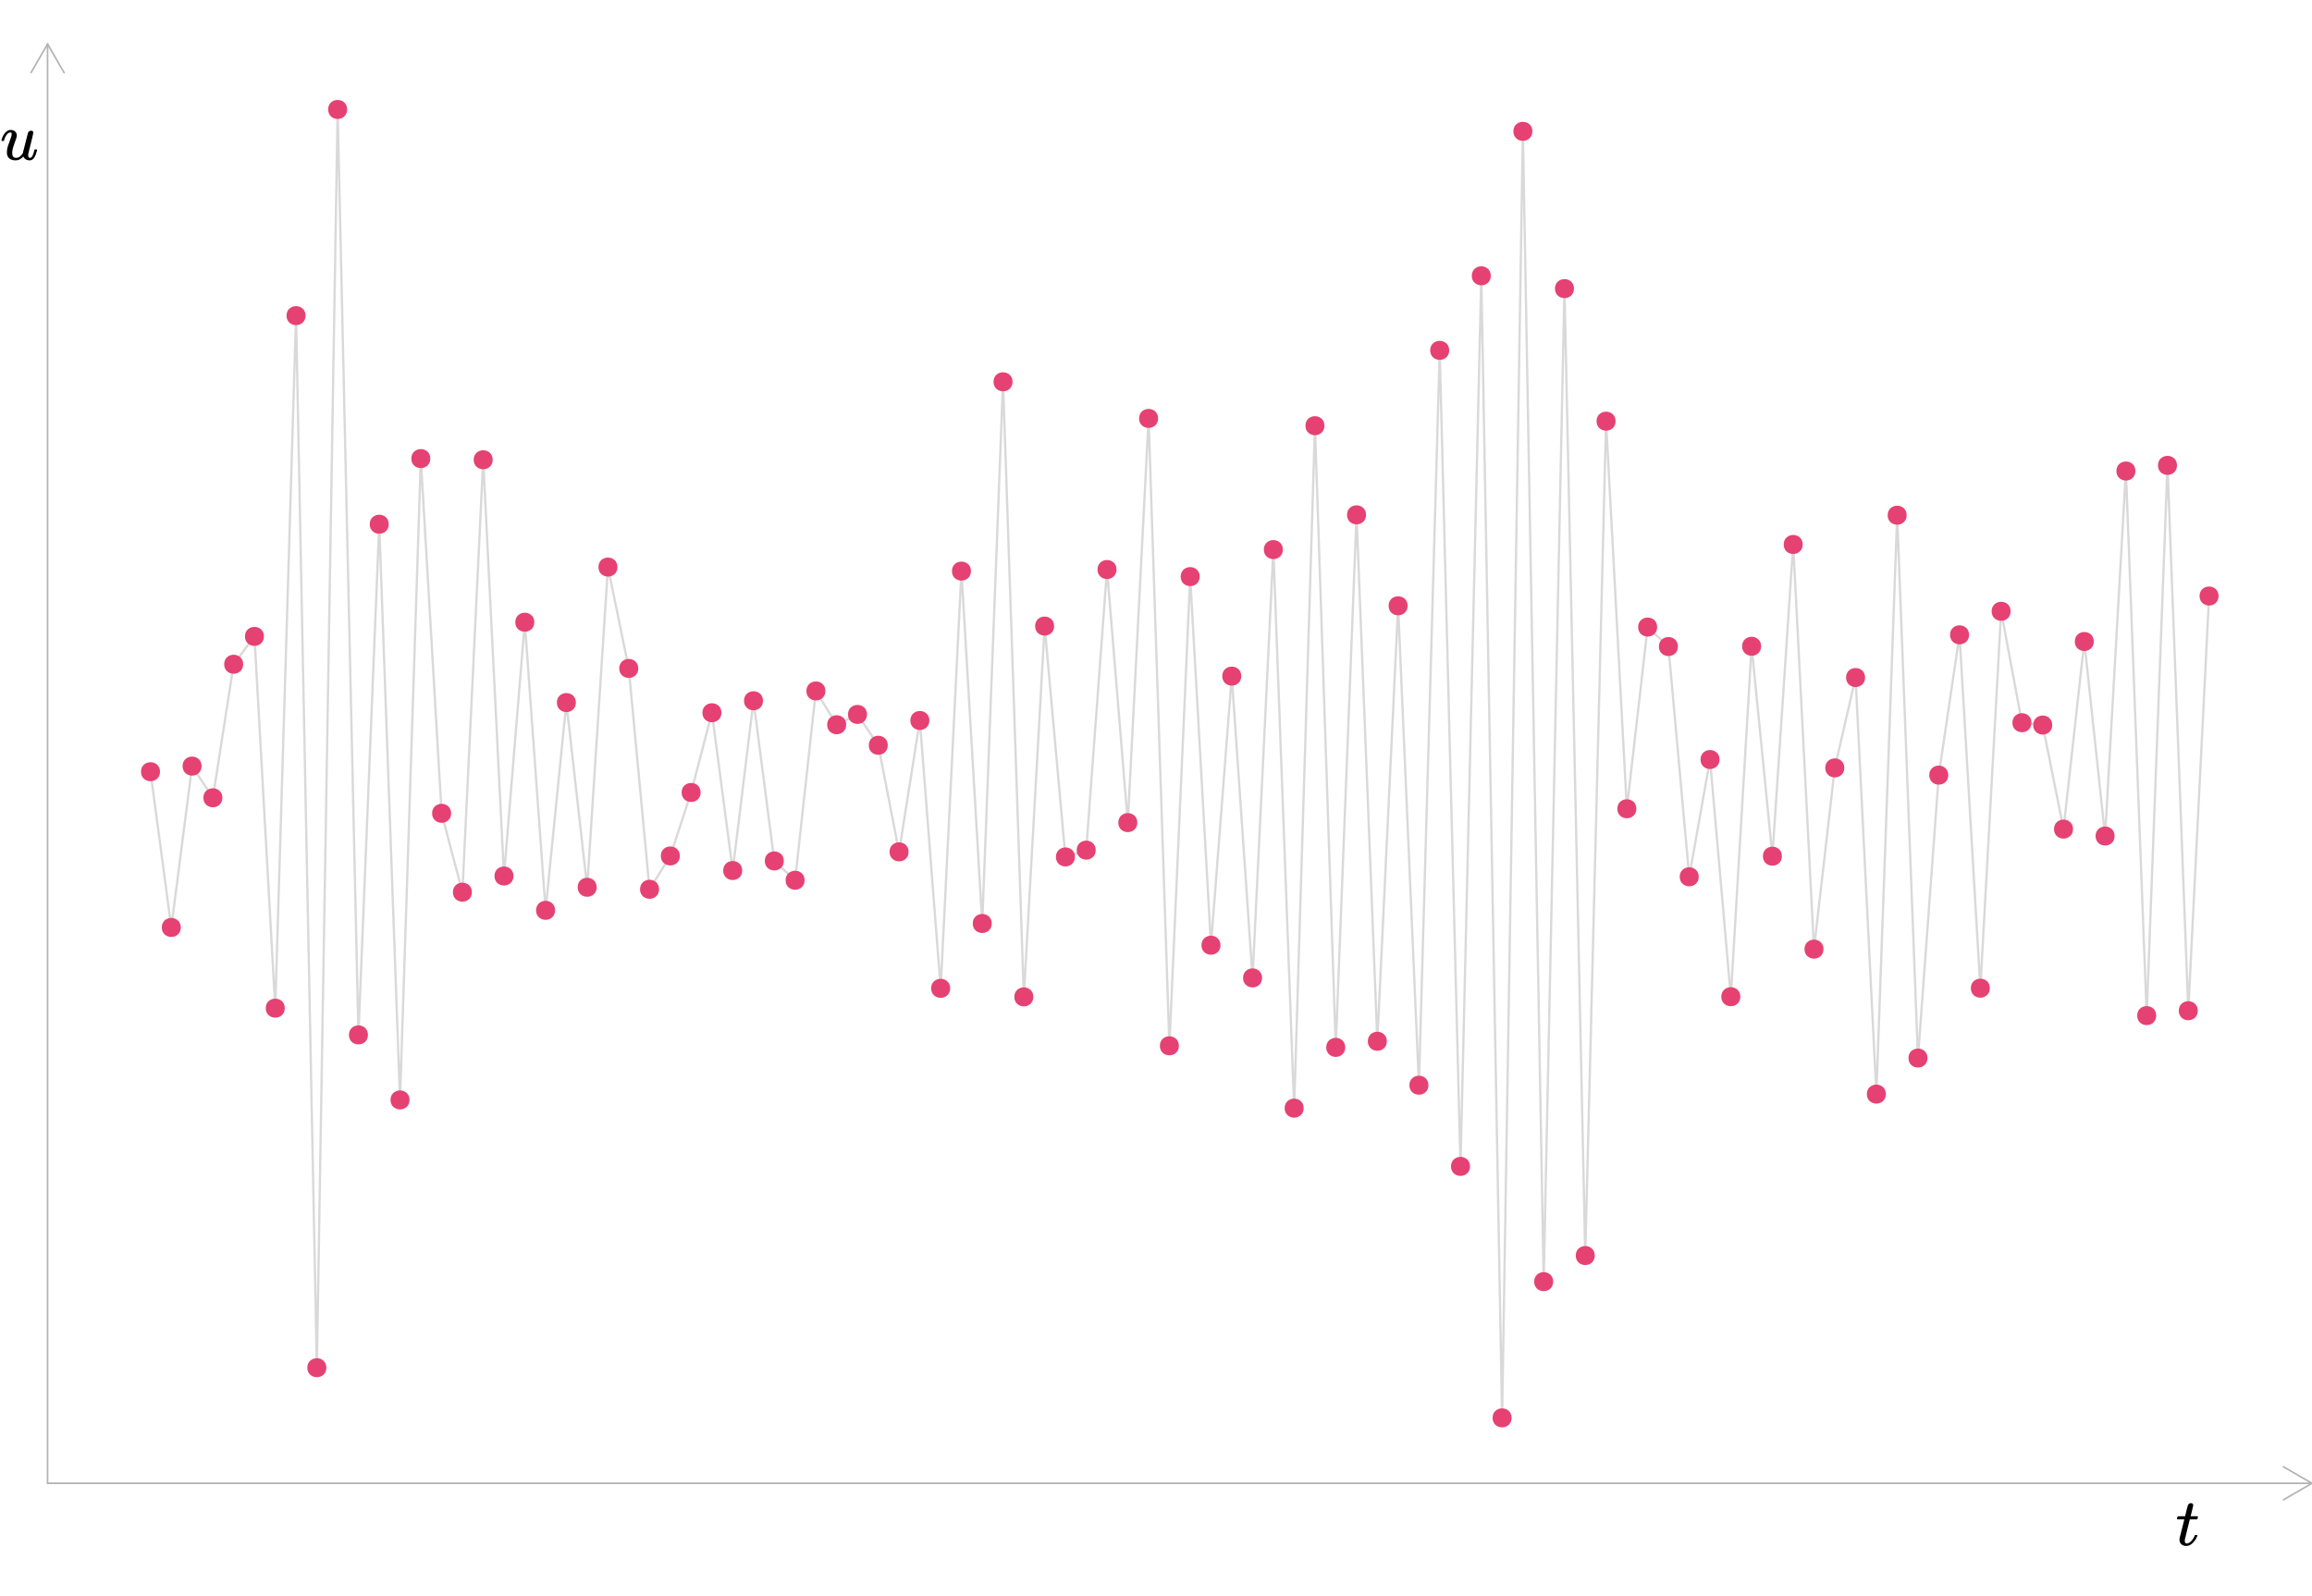 <?xml version="1.0" encoding="UTF-8"?>
<svg xmlns="http://www.w3.org/2000/svg" xmlns:xlink="http://www.w3.org/1999/xlink" width="756pt" height="522pt" viewBox="0 0 756 522" version="1.1">
<defs>
<g>
<symbol overflow="visible" id="glyph0-0">
<path style="stroke:none;" d="M 1.094 0 L 4.406 0 L 4.406 -11.719 L 1.094 -11.719 Z M 2.203 -1.094 L 2.203 -10.625 L 3.297 -10.625 L 3.297 -1.094 Z M 2.203 -1.094 "/>
</symbol>
<symbol overflow="visible" id="glyph0-1">
<path style="stroke:none;" d="M 0.578 -8.469 L 1.688 -8.469 C 2.75 -8.469 2.812 -8.469 2.812 -8.422 C 2.797 -8.406 2.438 -7 2.031 -5.297 L 1.25 -2.219 L 1.25 -1.828 C 1.25 -1.453 1.25 -1.406 1.297 -1.234 C 1.562 -0.375 2.312 0.234 3.406 0.234 C 4.109 0.234 4.688 -0.016 5.141 -0.375 C 5.859 -0.906 6.688 -1.953 7.016 -2.922 C 7.062 -3.031 7.109 -3.125 7.109 -3.188 C 7.109 -3.344 6.953 -3.359 6.672 -3.359 C 6.312 -3.359 6.297 -3.344 6.219 -3.172 C 6.141 -2.953 5.969 -2.578 5.828 -2.359 C 5.266 -1.359 4.531 -0.719 3.828 -0.594 C 3.719 -0.578 3.625 -0.578 3.562 -0.578 C 3.078 -0.578 2.969 -0.984 2.969 -1.5 C 2.969 -1.609 2.969 -1.719 2.984 -1.828 C 3.016 -1.984 3.328 -3.234 3.828 -5.281 L 4.625 -8.469 L 6.969 -8.469 C 7.062 -8.562 7.266 -8.969 7.266 -9.234 C 7.266 -9.344 7.172 -9.422 7.109 -9.484 L 5.984 -9.484 C 4.953 -9.484 4.891 -9.484 4.891 -9.531 C 4.891 -9.531 5.734 -12.781 5.734 -13.109 C 5.734 -13.516 5.406 -13.75 5.031 -13.766 C 4.531 -13.766 4.188 -13.516 4.031 -13.156 C 3.953 -13.031 3.844 -12.609 3.5 -11.234 L 3.078 -9.484 L 1.906 -9.484 C 0.641 -9.484 0.656 -9.484 0.594 -9.344 C 0.547 -9.312 0.422 -8.797 0.422 -8.688 C 0.422 -8.578 0.5 -8.531 0.578 -8.469 Z M 0.578 -8.469 "/>
</symbol>
<symbol overflow="visible" id="glyph0-2">
<path style="stroke:none;" d="M 10.188 -9.484 C 9.906 -9.484 9.609 -9.344 9.391 -9.156 C 9.172 -8.938 9.203 -9.047 8.297 -5.438 C 7.859 -3.625 7.484 -2.141 7.453 -2.094 C 7.406 -1.984 7.078 -1.562 6.906 -1.391 C 6.453 -0.906 6 -0.594 5.234 -0.594 C 4.25 -0.594 4 -1.297 4 -2.312 C 4 -2.484 4 -2.641 4.031 -2.812 C 4.156 -3.672 4.406 -4.516 5.109 -6.406 C 5.453 -7.328 5.5 -7.5 5.5 -7.875 C 5.5 -8.953 4.703 -9.719 3.469 -9.719 C 2.812 -9.719 2.359 -9.438 1.891 -9.016 C 1.344 -8.484 0.812 -7.594 0.531 -6.625 C 0.484 -6.469 0.469 -6.375 0.469 -6.312 C 0.469 -6.219 0.547 -6.156 0.594 -6.109 L 0.906 -6.109 C 1.312 -6.109 1.25 -6.109 1.344 -6.312 C 1.578 -7.234 1.953 -7.969 2.422 -8.422 C 2.75 -8.75 3.031 -8.891 3.391 -8.891 L 3.5 -8.891 C 3.766 -8.891 3.812 -8.734 3.812 -8.344 C 3.812 -7.875 3.781 -7.766 3.328 -6.531 C 2.688 -4.812 2.438 -4.062 2.312 -3.297 C 2.266 -3.016 2.266 -2.922 2.266 -2.484 C 2.266 -2.094 2.266 -1.953 2.281 -1.797 C 2.438 -1.031 2.812 -0.5 3.406 -0.156 C 3.875 0.094 4.531 0.234 5.125 0.234 C 6.141 0.234 6.797 -0.234 7.375 -0.766 C 7.5 -0.906 7.641 -1.016 7.641 -1.016 C 7.969 -0.281 8.609 0.219 9.641 0.219 C 9.938 0.219 9.984 0.219 10.156 0.172 C 11 -0.109 11.594 -1.031 12.062 -2.844 C 12.094 -3.016 12.125 -3.109 12.125 -3.172 C 12.125 -3.359 12.031 -3.359 11.703 -3.359 C 11.359 -3.359 11.312 -3.344 11.266 -3.188 C 11.016 -2.266 10.875 -1.781 10.688 -1.406 C 10.453 -0.875 10.156 -0.609 9.828 -0.578 C 9.328 -0.578 9.219 -0.969 9.219 -1.5 C 9.219 -1.609 9.219 -1.734 9.234 -1.844 C 9.234 -1.844 10.906 -8.531 10.906 -8.844 C 10.906 -9.266 10.562 -9.484 10.188 -9.484 Z M 10.188 -9.484 "/>
</symbol>
</g>
</defs>
<g id="surface609">
<rect x="0" y="0" width="756" height="522" style="fill:rgb(100%,100%,100%);fill-opacity:1;stroke:none;"/>
<path style="fill:none;stroke-width:0.747;stroke-linecap:butt;stroke-linejoin:round;stroke:rgb(85.098%,85.098%,85.098%);stroke-opacity:1;stroke-miterlimit:10;" d="M 49.211 252.375 L 56.012 303.305 L 62.809 250.539 L 69.609 260.895 L 76.406 217.227 L 83.207 208.117 L 90.008 329.699 L 96.805 103.219 L 103.605 447.281 L 110.406 35.793 L 117.203 338.441 L 124.004 171.441 L 130.801 359.703 L 137.602 149.973 L 144.402 265.973 L 151.199 291.77 L 158 150.359 L 164.801 286.484 L 171.598 203.484 L 178.398 297.707 L 185.195 229.762 L 191.996 290.16 L 198.797 185.449 L 205.594 218.602 L 212.395 290.824 L 219.195 279.922 L 225.992 259.16 L 232.793 233.09 L 239.59 284.691 L 246.391 229.172 L 253.191 281.555 L 259.988 287.871 L 266.789 225.969 L 273.59 237.012 L 280.387 233.637 L 287.188 243.73 L 293.984 278.582 L 300.785 235.625 L 307.586 323.211 L 314.383 186.766 L 321.184 302.008 L 327.984 124.859 L 334.781 326.008 L 341.582 204.746 L 348.379 280.246 L 355.18 278.027 L 361.98 186.25 L 368.777 269.02 L 375.578 136.836 L 382.379 342.012 L 389.176 188.57 L 395.977 309.117 L 402.773 221.113 L 409.574 319.809 L 416.375 179.73 L 423.172 362.398 L 429.973 139.215 L 436.773 342.527 L 443.57 168.367 L 450.371 340.527 L 457.168 198.113 L 463.969 354.895 L 470.77 114.578 L 477.566 381.449 L 484.367 90.195 L 491.168 463.688 L 497.965 42.949 L 504.766 419.137 L 511.562 94.383 L 518.363 410.602 L 525.164 137.738 L 531.961 264.488 L 538.762 205.066 L 545.562 211.438 L 552.359 286.738 L 559.16 248.387 L 565.961 325.953 L 572.758 211.352 L 579.559 280 L 586.355 178.059 L 593.156 310.395 L 599.957 251.125 L 606.754 221.578 L 613.555 357.805 L 620.355 168.488 L 627.152 346.02 L 633.953 253.492 L 640.75 207.609 L 647.551 323.164 L 654.352 199.914 L 661.148 236.348 L 667.949 237.113 L 674.75 271.141 L 681.547 209.793 L 688.348 273.41 L 695.145 154.035 L 701.945 332.133 L 708.746 152.195 L 715.543 330.539 L 722.344 194.918 "/>
<path style="fill-rule:nonzero;fill:rgb(90.196%,25.49%,45.098%);fill-opacity:1;stroke-width:0.709;stroke-linecap:round;stroke-linejoin:round;stroke:rgb(90.196%,25.49%,45.098%);stroke-opacity:1;stroke-miterlimit:10;" d="M 51.965 252.375 C 51.965 256.047 46.457 256.047 46.457 252.375 C 46.457 248.703 51.965 248.703 51.965 252.375 "/>
<path style="fill-rule:nonzero;fill:rgb(90.196%,25.49%,45.098%);fill-opacity:1;stroke-width:0.709;stroke-linecap:round;stroke-linejoin:round;stroke:rgb(90.196%,25.49%,45.098%);stroke-opacity:1;stroke-miterlimit:10;" d="M 58.766 303.305 C 58.766 306.977 53.254 306.977 53.254 303.305 C 53.254 299.629 58.766 299.629 58.766 303.305 "/>
<path style="fill-rule:nonzero;fill:rgb(90.196%,25.49%,45.098%);fill-opacity:1;stroke-width:0.709;stroke-linecap:round;stroke-linejoin:round;stroke:rgb(90.196%,25.49%,45.098%);stroke-opacity:1;stroke-miterlimit:10;" d="M 65.562 250.539 C 65.562 254.215 60.055 254.215 60.055 250.539 C 60.055 246.867 65.562 246.867 65.562 250.539 "/>
<path style="fill-rule:nonzero;fill:rgb(90.196%,25.49%,45.098%);fill-opacity:1;stroke-width:0.709;stroke-linecap:round;stroke-linejoin:round;stroke:rgb(90.196%,25.49%,45.098%);stroke-opacity:1;stroke-miterlimit:10;" d="M 72.363 260.895 C 72.363 264.57 66.855 264.57 66.855 260.895 C 66.855 257.223 72.363 257.223 72.363 260.895 "/>
<path style="fill-rule:nonzero;fill:rgb(90.196%,25.49%,45.098%);fill-opacity:1;stroke-width:0.709;stroke-linecap:round;stroke-linejoin:round;stroke:rgb(90.196%,25.49%,45.098%);stroke-opacity:1;stroke-miterlimit:10;" d="M 79.164 217.227 C 79.164 220.898 73.652 220.898 73.652 217.227 C 73.652 213.551 79.164 213.551 79.164 217.227 "/>
<path style="fill-rule:nonzero;fill:rgb(90.196%,25.49%,45.098%);fill-opacity:1;stroke-width:0.709;stroke-linecap:round;stroke-linejoin:round;stroke:rgb(90.196%,25.49%,45.098%);stroke-opacity:1;stroke-miterlimit:10;" d="M 85.961 208.117 C 85.961 211.789 80.453 211.789 80.453 208.117 C 80.453 204.441 85.961 204.441 85.961 208.117 "/>
<path style="fill-rule:nonzero;fill:rgb(90.196%,25.49%,45.098%);fill-opacity:1;stroke-width:0.709;stroke-linecap:round;stroke-linejoin:round;stroke:rgb(90.196%,25.49%,45.098%);stroke-opacity:1;stroke-miterlimit:10;" d="M 92.762 329.699 C 92.762 333.371 87.25 333.371 87.25 329.699 C 87.25 326.027 92.762 326.027 92.762 329.699 "/>
<path style="fill-rule:nonzero;fill:rgb(90.196%,25.49%,45.098%);fill-opacity:1;stroke-width:0.709;stroke-linecap:round;stroke-linejoin:round;stroke:rgb(90.196%,25.49%,45.098%);stroke-opacity:1;stroke-miterlimit:10;" d="M 99.562 103.219 C 99.562 106.895 94.051 106.895 94.051 103.219 C 94.051 99.547 99.562 99.547 99.562 103.219 "/>
<path style="fill-rule:nonzero;fill:rgb(90.196%,25.49%,45.098%);fill-opacity:1;stroke-width:0.709;stroke-linecap:round;stroke-linejoin:round;stroke:rgb(90.196%,25.49%,45.098%);stroke-opacity:1;stroke-miterlimit:10;" d="M 106.359 447.281 C 106.359 450.957 100.852 450.957 100.852 447.281 C 100.852 443.609 106.359 443.609 106.359 447.281 "/>
<path style="fill-rule:nonzero;fill:rgb(90.196%,25.49%,45.098%);fill-opacity:1;stroke-width:0.709;stroke-linecap:round;stroke-linejoin:round;stroke:rgb(90.196%,25.49%,45.098%);stroke-opacity:1;stroke-miterlimit:10;" d="M 113.16 35.793 C 113.16 39.469 107.648 39.469 107.648 35.793 C 107.648 32.121 113.16 32.121 113.16 35.793 "/>
<path style="fill-rule:nonzero;fill:rgb(90.196%,25.49%,45.098%);fill-opacity:1;stroke-width:0.709;stroke-linecap:round;stroke-linejoin:round;stroke:rgb(90.196%,25.49%,45.098%);stroke-opacity:1;stroke-miterlimit:10;" d="M 119.957 338.441 C 119.957 342.113 114.449 342.113 114.449 338.441 C 114.449 334.77 119.957 334.77 119.957 338.441 "/>
<path style="fill-rule:nonzero;fill:rgb(90.196%,25.49%,45.098%);fill-opacity:1;stroke-width:0.709;stroke-linecap:round;stroke-linejoin:round;stroke:rgb(90.196%,25.49%,45.098%);stroke-opacity:1;stroke-miterlimit:10;" d="M 126.758 171.441 C 126.758 175.113 121.25 175.113 121.25 171.441 C 121.25 167.766 126.758 167.766 126.758 171.441 "/>
<path style="fill-rule:nonzero;fill:rgb(90.196%,25.49%,45.098%);fill-opacity:1;stroke-width:0.709;stroke-linecap:round;stroke-linejoin:round;stroke:rgb(90.196%,25.49%,45.098%);stroke-opacity:1;stroke-miterlimit:10;" d="M 133.559 359.703 C 133.559 363.379 128.047 363.379 128.047 359.703 C 128.047 356.031 133.559 356.031 133.559 359.703 "/>
<path style="fill-rule:nonzero;fill:rgb(90.196%,25.49%,45.098%);fill-opacity:1;stroke-width:0.709;stroke-linecap:round;stroke-linejoin:round;stroke:rgb(90.196%,25.49%,45.098%);stroke-opacity:1;stroke-miterlimit:10;" d="M 140.355 149.973 C 140.355 153.648 134.848 153.648 134.848 149.973 C 134.848 146.301 140.355 146.301 140.355 149.973 "/>
<path style="fill-rule:nonzero;fill:rgb(90.196%,25.49%,45.098%);fill-opacity:1;stroke-width:0.709;stroke-linecap:round;stroke-linejoin:round;stroke:rgb(90.196%,25.49%,45.098%);stroke-opacity:1;stroke-miterlimit:10;" d="M 147.156 265.973 C 147.156 269.648 141.645 269.648 141.645 265.973 C 141.645 262.301 147.156 262.301 147.156 265.973 "/>
<path style="fill-rule:nonzero;fill:rgb(90.196%,25.49%,45.098%);fill-opacity:1;stroke-width:0.709;stroke-linecap:round;stroke-linejoin:round;stroke:rgb(90.196%,25.49%,45.098%);stroke-opacity:1;stroke-miterlimit:10;" d="M 153.957 291.77 C 153.957 295.441 148.445 295.441 148.445 291.77 C 148.445 288.098 153.957 288.098 153.957 291.77 "/>
<path style="fill-rule:nonzero;fill:rgb(90.196%,25.49%,45.098%);fill-opacity:1;stroke-width:0.709;stroke-linecap:round;stroke-linejoin:round;stroke:rgb(90.196%,25.49%,45.098%);stroke-opacity:1;stroke-miterlimit:10;" d="M 160.754 150.359 C 160.754 154.031 155.246 154.031 155.246 150.359 C 155.246 146.684 160.754 146.684 160.754 150.359 "/>
<path style="fill-rule:nonzero;fill:rgb(90.196%,25.49%,45.098%);fill-opacity:1;stroke-width:0.709;stroke-linecap:round;stroke-linejoin:round;stroke:rgb(90.196%,25.49%,45.098%);stroke-opacity:1;stroke-miterlimit:10;" d="M 167.555 286.484 C 167.555 290.156 162.043 290.156 162.043 286.484 C 162.043 282.812 167.555 282.812 167.555 286.484 "/>
<path style="fill-rule:nonzero;fill:rgb(90.196%,25.49%,45.098%);fill-opacity:1;stroke-width:0.709;stroke-linecap:round;stroke-linejoin:round;stroke:rgb(90.196%,25.49%,45.098%);stroke-opacity:1;stroke-miterlimit:10;" d="M 174.352 203.484 C 174.352 207.156 168.844 207.156 168.844 203.484 C 168.844 199.812 174.352 199.812 174.352 203.484 "/>
<path style="fill-rule:nonzero;fill:rgb(90.196%,25.49%,45.098%);fill-opacity:1;stroke-width:0.709;stroke-linecap:round;stroke-linejoin:round;stroke:rgb(90.196%,25.49%,45.098%);stroke-opacity:1;stroke-miterlimit:10;" d="M 181.152 297.707 C 181.152 301.379 175.645 301.379 175.645 297.707 C 175.645 294.031 181.152 294.031 181.152 297.707 "/>
<path style="fill-rule:nonzero;fill:rgb(90.196%,25.49%,45.098%);fill-opacity:1;stroke-width:0.709;stroke-linecap:round;stroke-linejoin:round;stroke:rgb(90.196%,25.49%,45.098%);stroke-opacity:1;stroke-miterlimit:10;" d="M 187.953 229.762 C 187.953 233.434 182.441 233.434 182.441 229.762 C 182.441 226.086 187.953 226.086 187.953 229.762 "/>
<path style="fill-rule:nonzero;fill:rgb(90.196%,25.49%,45.098%);fill-opacity:1;stroke-width:0.709;stroke-linecap:round;stroke-linejoin:round;stroke:rgb(90.196%,25.49%,45.098%);stroke-opacity:1;stroke-miterlimit:10;" d="M 194.75 290.16 C 194.75 293.832 189.242 293.832 189.242 290.16 C 189.242 286.488 194.75 286.488 194.75 290.16 "/>
<path style="fill-rule:nonzero;fill:rgb(90.196%,25.49%,45.098%);fill-opacity:1;stroke-width:0.709;stroke-linecap:round;stroke-linejoin:round;stroke:rgb(90.196%,25.49%,45.098%);stroke-opacity:1;stroke-miterlimit:10;" d="M 201.551 185.449 C 201.551 189.121 196.039 189.121 196.039 185.449 C 196.039 181.773 201.551 181.773 201.551 185.449 "/>
<path style="fill-rule:nonzero;fill:rgb(90.196%,25.49%,45.098%);fill-opacity:1;stroke-width:0.709;stroke-linecap:round;stroke-linejoin:round;stroke:rgb(90.196%,25.49%,45.098%);stroke-opacity:1;stroke-miterlimit:10;" d="M 208.352 218.602 C 208.352 222.273 202.84 222.273 202.84 218.602 C 202.84 214.926 208.352 214.926 208.352 218.602 "/>
<path style="fill-rule:nonzero;fill:rgb(90.196%,25.49%,45.098%);fill-opacity:1;stroke-width:0.709;stroke-linecap:round;stroke-linejoin:round;stroke:rgb(90.196%,25.49%,45.098%);stroke-opacity:1;stroke-miterlimit:10;" d="M 215.148 290.824 C 215.148 294.496 209.641 294.496 209.641 290.824 C 209.641 287.148 215.148 287.148 215.148 290.824 "/>
<path style="fill-rule:nonzero;fill:rgb(90.196%,25.49%,45.098%);fill-opacity:1;stroke-width:0.709;stroke-linecap:round;stroke-linejoin:round;stroke:rgb(90.196%,25.49%,45.098%);stroke-opacity:1;stroke-miterlimit:10;" d="M 221.949 279.922 C 221.949 283.594 216.438 283.594 216.438 279.922 C 216.438 276.25 221.949 276.25 221.949 279.922 "/>
<path style="fill-rule:nonzero;fill:rgb(90.196%,25.49%,45.098%);fill-opacity:1;stroke-width:0.709;stroke-linecap:round;stroke-linejoin:round;stroke:rgb(90.196%,25.49%,45.098%);stroke-opacity:1;stroke-miterlimit:10;" d="M 228.746 259.16 C 228.746 262.836 223.238 262.836 223.238 259.16 C 223.238 255.488 228.746 255.488 228.746 259.16 "/>
<path style="fill-rule:nonzero;fill:rgb(90.196%,25.49%,45.098%);fill-opacity:1;stroke-width:0.709;stroke-linecap:round;stroke-linejoin:round;stroke:rgb(90.196%,25.49%,45.098%);stroke-opacity:1;stroke-miterlimit:10;" d="M 235.547 233.09 C 235.547 236.762 230.039 236.762 230.039 233.09 C 230.039 229.414 235.547 229.414 235.547 233.09 "/>
<path style="fill-rule:nonzero;fill:rgb(90.196%,25.49%,45.098%);fill-opacity:1;stroke-width:0.709;stroke-linecap:round;stroke-linejoin:round;stroke:rgb(90.196%,25.49%,45.098%);stroke-opacity:1;stroke-miterlimit:10;" d="M 242.348 284.691 C 242.348 288.367 236.836 288.367 236.836 284.691 C 236.836 281.02 242.348 281.02 242.348 284.691 "/>
<path style="fill-rule:nonzero;fill:rgb(90.196%,25.49%,45.098%);fill-opacity:1;stroke-width:0.709;stroke-linecap:round;stroke-linejoin:round;stroke:rgb(90.196%,25.49%,45.098%);stroke-opacity:1;stroke-miterlimit:10;" d="M 249.145 229.172 C 249.145 232.848 243.637 232.848 243.637 229.172 C 243.637 225.5 249.145 225.5 249.145 229.172 "/>
<path style="fill-rule:nonzero;fill:rgb(90.196%,25.49%,45.098%);fill-opacity:1;stroke-width:0.709;stroke-linecap:round;stroke-linejoin:round;stroke:rgb(90.196%,25.49%,45.098%);stroke-opacity:1;stroke-miterlimit:10;" d="M 255.945 281.555 C 255.945 285.227 250.434 285.227 250.434 281.555 C 250.434 277.879 255.945 277.879 255.945 281.555 "/>
<path style="fill-rule:nonzero;fill:rgb(90.196%,25.49%,45.098%);fill-opacity:1;stroke-width:0.709;stroke-linecap:round;stroke-linejoin:round;stroke:rgb(90.196%,25.49%,45.098%);stroke-opacity:1;stroke-miterlimit:10;" d="M 262.746 287.871 C 262.746 291.543 257.234 291.543 257.234 287.871 C 257.234 284.195 262.746 284.195 262.746 287.871 "/>
<path style="fill-rule:nonzero;fill:rgb(90.196%,25.49%,45.098%);fill-opacity:1;stroke-width:0.709;stroke-linecap:round;stroke-linejoin:round;stroke:rgb(90.196%,25.49%,45.098%);stroke-opacity:1;stroke-miterlimit:10;" d="M 269.543 225.969 C 269.543 229.641 264.035 229.641 264.035 225.969 C 264.035 222.293 269.543 222.293 269.543 225.969 "/>
<path style="fill-rule:nonzero;fill:rgb(90.196%,25.49%,45.098%);fill-opacity:1;stroke-width:0.709;stroke-linecap:round;stroke-linejoin:round;stroke:rgb(90.196%,25.49%,45.098%);stroke-opacity:1;stroke-miterlimit:10;" d="M 276.344 237.012 C 276.344 240.688 270.832 240.688 270.832 237.012 C 270.832 233.34 276.344 233.34 276.344 237.012 "/>
<path style="fill-rule:nonzero;fill:rgb(90.196%,25.49%,45.098%);fill-opacity:1;stroke-width:0.709;stroke-linecap:round;stroke-linejoin:round;stroke:rgb(90.196%,25.49%,45.098%);stroke-opacity:1;stroke-miterlimit:10;" d="M 283.145 233.637 C 283.145 237.312 277.633 237.312 277.633 233.637 C 277.633 229.965 283.145 229.965 283.145 233.637 "/>
<path style="fill-rule:nonzero;fill:rgb(90.196%,25.49%,45.098%);fill-opacity:1;stroke-width:0.709;stroke-linecap:round;stroke-linejoin:round;stroke:rgb(90.196%,25.49%,45.098%);stroke-opacity:1;stroke-miterlimit:10;" d="M 289.941 243.73 C 289.941 247.402 284.434 247.402 284.434 243.73 C 284.434 240.055 289.941 240.055 289.941 243.73 "/>
<path style="fill-rule:nonzero;fill:rgb(90.196%,25.49%,45.098%);fill-opacity:1;stroke-width:0.709;stroke-linecap:round;stroke-linejoin:round;stroke:rgb(90.196%,25.49%,45.098%);stroke-opacity:1;stroke-miterlimit:10;" d="M 296.742 278.582 C 296.742 282.254 291.23 282.254 291.23 278.582 C 291.23 274.906 296.742 274.906 296.742 278.582 "/>
<path style="fill-rule:nonzero;fill:rgb(90.196%,25.49%,45.098%);fill-opacity:1;stroke-width:0.709;stroke-linecap:round;stroke-linejoin:round;stroke:rgb(90.196%,25.49%,45.098%);stroke-opacity:1;stroke-miterlimit:10;" d="M 303.539 235.625 C 303.539 239.297 298.031 239.297 298.031 235.625 C 298.031 231.949 303.539 231.949 303.539 235.625 "/>
<path style="fill-rule:nonzero;fill:rgb(90.196%,25.49%,45.098%);fill-opacity:1;stroke-width:0.709;stroke-linecap:round;stroke-linejoin:round;stroke:rgb(90.196%,25.49%,45.098%);stroke-opacity:1;stroke-miterlimit:10;" d="M 310.34 323.211 C 310.34 326.887 304.828 326.887 304.828 323.211 C 304.828 319.539 310.34 319.539 310.34 323.211 "/>
<path style="fill-rule:nonzero;fill:rgb(90.196%,25.49%,45.098%);fill-opacity:1;stroke-width:0.709;stroke-linecap:round;stroke-linejoin:round;stroke:rgb(90.196%,25.49%,45.098%);stroke-opacity:1;stroke-miterlimit:10;" d="M 317.141 186.766 C 317.141 190.441 311.629 190.441 311.629 186.766 C 311.629 183.094 317.141 183.094 317.141 186.766 "/>
<path style="fill-rule:nonzero;fill:rgb(90.196%,25.49%,45.098%);fill-opacity:1;stroke-width:0.709;stroke-linecap:round;stroke-linejoin:round;stroke:rgb(90.196%,25.49%,45.098%);stroke-opacity:1;stroke-miterlimit:10;" d="M 323.938 302.008 C 323.938 305.68 318.43 305.68 318.43 302.008 C 318.43 298.332 323.938 298.332 323.938 302.008 "/>
<path style="fill-rule:nonzero;fill:rgb(90.196%,25.49%,45.098%);fill-opacity:1;stroke-width:0.709;stroke-linecap:round;stroke-linejoin:round;stroke:rgb(90.196%,25.49%,45.098%);stroke-opacity:1;stroke-miterlimit:10;" d="M 330.738 124.859 C 330.738 128.535 325.227 128.535 325.227 124.859 C 325.227 121.188 330.738 121.188 330.738 124.859 "/>
<path style="fill-rule:nonzero;fill:rgb(90.196%,25.49%,45.098%);fill-opacity:1;stroke-width:0.709;stroke-linecap:round;stroke-linejoin:round;stroke:rgb(90.196%,25.49%,45.098%);stroke-opacity:1;stroke-miterlimit:10;" d="M 337.539 326.008 C 337.539 329.68 332.027 329.68 332.027 326.008 C 332.027 322.336 337.539 322.336 337.539 326.008 "/>
<path style="fill-rule:nonzero;fill:rgb(90.196%,25.49%,45.098%);fill-opacity:1;stroke-width:0.709;stroke-linecap:round;stroke-linejoin:round;stroke:rgb(90.196%,25.49%,45.098%);stroke-opacity:1;stroke-miterlimit:10;" d="M 344.336 204.746 C 344.336 208.418 338.828 208.418 338.828 204.746 C 338.828 201.074 344.336 201.074 344.336 204.746 "/>
<path style="fill-rule:nonzero;fill:rgb(90.196%,25.49%,45.098%);fill-opacity:1;stroke-width:0.709;stroke-linecap:round;stroke-linejoin:round;stroke:rgb(90.196%,25.49%,45.098%);stroke-opacity:1;stroke-miterlimit:10;" d="M 351.137 280.246 C 351.137 283.918 345.625 283.918 345.625 280.246 C 345.625 276.57 351.137 276.57 351.137 280.246 "/>
<path style="fill-rule:nonzero;fill:rgb(90.196%,25.49%,45.098%);fill-opacity:1;stroke-width:0.709;stroke-linecap:round;stroke-linejoin:round;stroke:rgb(90.196%,25.49%,45.098%);stroke-opacity:1;stroke-miterlimit:10;" d="M 357.934 278.027 C 357.934 281.699 352.426 281.699 352.426 278.027 C 352.426 274.352 357.934 274.352 357.934 278.027 "/>
<path style="fill-rule:nonzero;fill:rgb(90.196%,25.49%,45.098%);fill-opacity:1;stroke-width:0.709;stroke-linecap:round;stroke-linejoin:round;stroke:rgb(90.196%,25.49%,45.098%);stroke-opacity:1;stroke-miterlimit:10;" d="M 364.734 186.25 C 364.734 189.926 359.223 189.926 359.223 186.25 C 359.223 182.578 364.734 182.578 364.734 186.25 "/>
<path style="fill-rule:nonzero;fill:rgb(90.196%,25.49%,45.098%);fill-opacity:1;stroke-width:0.709;stroke-linecap:round;stroke-linejoin:round;stroke:rgb(90.196%,25.49%,45.098%);stroke-opacity:1;stroke-miterlimit:10;" d="M 371.535 269.02 C 371.535 272.691 366.023 272.691 366.023 269.02 C 366.023 265.348 371.535 265.348 371.535 269.02 "/>
<path style="fill-rule:nonzero;fill:rgb(90.196%,25.49%,45.098%);fill-opacity:1;stroke-width:0.709;stroke-linecap:round;stroke-linejoin:round;stroke:rgb(90.196%,25.49%,45.098%);stroke-opacity:1;stroke-miterlimit:10;" d="M 378.332 136.836 C 378.332 140.508 372.824 140.508 372.824 136.836 C 372.824 133.16 378.332 133.16 378.332 136.836 "/>
<path style="fill-rule:nonzero;fill:rgb(90.196%,25.49%,45.098%);fill-opacity:1;stroke-width:0.709;stroke-linecap:round;stroke-linejoin:round;stroke:rgb(90.196%,25.49%,45.098%);stroke-opacity:1;stroke-miterlimit:10;" d="M 385.133 342.012 C 385.133 345.684 379.621 345.684 379.621 342.012 C 379.621 338.336 385.133 338.336 385.133 342.012 "/>
<path style="fill-rule:nonzero;fill:rgb(90.196%,25.49%,45.098%);fill-opacity:1;stroke-width:0.709;stroke-linecap:round;stroke-linejoin:round;stroke:rgb(90.196%,25.49%,45.098%);stroke-opacity:1;stroke-miterlimit:10;" d="M 391.934 188.57 C 391.934 192.242 386.422 192.242 386.422 188.57 C 386.422 184.898 391.934 184.898 391.934 188.57 "/>
<path style="fill-rule:nonzero;fill:rgb(90.196%,25.49%,45.098%);fill-opacity:1;stroke-width:0.709;stroke-linecap:round;stroke-linejoin:round;stroke:rgb(90.196%,25.49%,45.098%);stroke-opacity:1;stroke-miterlimit:10;" d="M 398.73 309.117 C 398.73 312.793 393.223 312.793 393.223 309.117 C 393.223 305.445 398.73 305.445 398.73 309.117 "/>
<path style="fill-rule:nonzero;fill:rgb(90.196%,25.49%,45.098%);fill-opacity:1;stroke-width:0.709;stroke-linecap:round;stroke-linejoin:round;stroke:rgb(90.196%,25.49%,45.098%);stroke-opacity:1;stroke-miterlimit:10;" d="M 405.531 221.113 C 405.531 224.785 400.02 224.785 400.02 221.113 C 400.02 217.438 405.531 217.438 405.531 221.113 "/>
<path style="fill-rule:nonzero;fill:rgb(90.196%,25.49%,45.098%);fill-opacity:1;stroke-width:0.709;stroke-linecap:round;stroke-linejoin:round;stroke:rgb(90.196%,25.49%,45.098%);stroke-opacity:1;stroke-miterlimit:10;" d="M 412.328 319.809 C 412.328 323.48 406.82 323.48 406.82 319.809 C 406.82 316.133 412.328 316.133 412.328 319.809 "/>
<path style="fill-rule:nonzero;fill:rgb(90.196%,25.49%,45.098%);fill-opacity:1;stroke-width:0.709;stroke-linecap:round;stroke-linejoin:round;stroke:rgb(90.196%,25.49%,45.098%);stroke-opacity:1;stroke-miterlimit:10;" d="M 419.129 179.73 C 419.129 183.406 413.617 183.406 413.617 179.73 C 413.617 176.059 419.129 176.059 419.129 179.73 "/>
<path style="fill-rule:nonzero;fill:rgb(90.196%,25.49%,45.098%);fill-opacity:1;stroke-width:0.709;stroke-linecap:round;stroke-linejoin:round;stroke:rgb(90.196%,25.49%,45.098%);stroke-opacity:1;stroke-miterlimit:10;" d="M 425.93 362.398 C 425.93 366.07 420.418 366.07 420.418 362.398 C 420.418 358.723 425.93 358.723 425.93 362.398 "/>
<path style="fill-rule:nonzero;fill:rgb(90.196%,25.49%,45.098%);fill-opacity:1;stroke-width:0.709;stroke-linecap:round;stroke-linejoin:round;stroke:rgb(90.196%,25.49%,45.098%);stroke-opacity:1;stroke-miterlimit:10;" d="M 432.727 139.215 C 432.727 142.891 427.219 142.891 427.219 139.215 C 427.219 135.543 432.727 135.543 432.727 139.215 "/>
<path style="fill-rule:nonzero;fill:rgb(90.196%,25.49%,45.098%);fill-opacity:1;stroke-width:0.709;stroke-linecap:round;stroke-linejoin:round;stroke:rgb(90.196%,25.49%,45.098%);stroke-opacity:1;stroke-miterlimit:10;" d="M 439.527 342.527 C 439.527 346.199 434.016 346.199 434.016 342.527 C 434.016 338.852 439.527 338.852 439.527 342.527 "/>
<path style="fill-rule:nonzero;fill:rgb(90.196%,25.49%,45.098%);fill-opacity:1;stroke-width:0.709;stroke-linecap:round;stroke-linejoin:round;stroke:rgb(90.196%,25.49%,45.098%);stroke-opacity:1;stroke-miterlimit:10;" d="M 446.328 168.367 C 446.328 172.043 440.816 172.043 440.816 168.367 C 440.816 164.695 446.328 164.695 446.328 168.367 "/>
<path style="fill-rule:nonzero;fill:rgb(90.196%,25.49%,45.098%);fill-opacity:1;stroke-width:0.709;stroke-linecap:round;stroke-linejoin:round;stroke:rgb(90.196%,25.49%,45.098%);stroke-opacity:1;stroke-miterlimit:10;" d="M 453.125 340.527 C 453.125 344.199 447.617 344.199 447.617 340.527 C 447.617 336.852 453.125 336.852 453.125 340.527 "/>
<path style="fill-rule:nonzero;fill:rgb(90.196%,25.49%,45.098%);fill-opacity:1;stroke-width:0.709;stroke-linecap:round;stroke-linejoin:round;stroke:rgb(90.196%,25.49%,45.098%);stroke-opacity:1;stroke-miterlimit:10;" d="M 459.926 198.113 C 459.926 201.785 454.414 201.785 454.414 198.113 C 454.414 194.438 459.926 194.438 459.926 198.113 "/>
<path style="fill-rule:nonzero;fill:rgb(90.196%,25.49%,45.098%);fill-opacity:1;stroke-width:0.709;stroke-linecap:round;stroke-linejoin:round;stroke:rgb(90.196%,25.49%,45.098%);stroke-opacity:1;stroke-miterlimit:10;" d="M 466.723 354.895 C 466.723 358.566 461.215 358.566 461.215 354.895 C 461.215 351.223 466.723 351.223 466.723 354.895 "/>
<path style="fill-rule:nonzero;fill:rgb(90.196%,25.49%,45.098%);fill-opacity:1;stroke-width:0.709;stroke-linecap:round;stroke-linejoin:round;stroke:rgb(90.196%,25.49%,45.098%);stroke-opacity:1;stroke-miterlimit:10;" d="M 473.523 114.578 C 473.523 118.25 468.012 118.25 468.012 114.578 C 468.012 110.902 473.523 110.902 473.523 114.578 "/>
<path style="fill-rule:nonzero;fill:rgb(90.196%,25.49%,45.098%);fill-opacity:1;stroke-width:0.709;stroke-linecap:round;stroke-linejoin:round;stroke:rgb(90.196%,25.49%,45.098%);stroke-opacity:1;stroke-miterlimit:10;" d="M 480.324 381.449 C 480.324 385.121 474.812 385.121 474.812 381.449 C 474.812 377.773 480.324 377.773 480.324 381.449 "/>
<path style="fill-rule:nonzero;fill:rgb(90.196%,25.49%,45.098%);fill-opacity:1;stroke-width:0.709;stroke-linecap:round;stroke-linejoin:round;stroke:rgb(90.196%,25.49%,45.098%);stroke-opacity:1;stroke-miterlimit:10;" d="M 487.121 90.195 C 487.121 93.871 481.613 93.871 481.613 90.195 C 481.613 86.523 487.121 86.523 487.121 90.195 "/>
<path style="fill-rule:nonzero;fill:rgb(90.196%,25.49%,45.098%);fill-opacity:1;stroke-width:0.709;stroke-linecap:round;stroke-linejoin:round;stroke:rgb(90.196%,25.49%,45.098%);stroke-opacity:1;stroke-miterlimit:10;" d="M 493.922 463.688 C 493.922 467.363 488.41 467.363 488.41 463.688 C 488.41 460.016 493.922 460.016 493.922 463.688 "/>
<path style="fill-rule:nonzero;fill:rgb(90.196%,25.49%,45.098%);fill-opacity:1;stroke-width:0.709;stroke-linecap:round;stroke-linejoin:round;stroke:rgb(90.196%,25.49%,45.098%);stroke-opacity:1;stroke-miterlimit:10;" d="M 500.723 42.949 C 500.723 46.625 495.211 46.625 495.211 42.949 C 495.211 39.277 500.723 39.277 500.723 42.949 "/>
<path style="fill-rule:nonzero;fill:rgb(90.196%,25.49%,45.098%);fill-opacity:1;stroke-width:0.709;stroke-linecap:round;stroke-linejoin:round;stroke:rgb(90.196%,25.49%,45.098%);stroke-opacity:1;stroke-miterlimit:10;" d="M 507.52 419.137 C 507.52 422.809 502.012 422.809 502.012 419.137 C 502.012 415.465 507.52 415.465 507.52 419.137 "/>
<path style="fill-rule:nonzero;fill:rgb(90.196%,25.49%,45.098%);fill-opacity:1;stroke-width:0.709;stroke-linecap:round;stroke-linejoin:round;stroke:rgb(90.196%,25.49%,45.098%);stroke-opacity:1;stroke-miterlimit:10;" d="M 514.32 94.383 C 514.32 98.059 508.809 98.059 508.809 94.383 C 508.809 90.711 514.32 90.711 514.32 94.383 "/>
<path style="fill-rule:nonzero;fill:rgb(90.196%,25.49%,45.098%);fill-opacity:1;stroke-width:0.709;stroke-linecap:round;stroke-linejoin:round;stroke:rgb(90.196%,25.49%,45.098%);stroke-opacity:1;stroke-miterlimit:10;" d="M 521.117 410.602 C 521.117 414.273 515.609 414.273 515.609 410.602 C 515.609 406.926 521.117 406.926 521.117 410.602 "/>
<path style="fill-rule:nonzero;fill:rgb(90.196%,25.49%,45.098%);fill-opacity:1;stroke-width:0.709;stroke-linecap:round;stroke-linejoin:round;stroke:rgb(90.196%,25.49%,45.098%);stroke-opacity:1;stroke-miterlimit:10;" d="M 527.918 137.738 C 527.918 141.41 522.406 141.41 522.406 137.738 C 522.406 134.062 527.918 134.062 527.918 137.738 "/>
<path style="fill-rule:nonzero;fill:rgb(90.196%,25.49%,45.098%);fill-opacity:1;stroke-width:0.709;stroke-linecap:round;stroke-linejoin:round;stroke:rgb(90.196%,25.49%,45.098%);stroke-opacity:1;stroke-miterlimit:10;" d="M 534.719 264.488 C 534.719 268.164 529.207 268.164 529.207 264.488 C 529.207 260.816 534.719 260.816 534.719 264.488 "/>
<path style="fill-rule:nonzero;fill:rgb(90.196%,25.49%,45.098%);fill-opacity:1;stroke-width:0.709;stroke-linecap:round;stroke-linejoin:round;stroke:rgb(90.196%,25.49%,45.098%);stroke-opacity:1;stroke-miterlimit:10;" d="M 541.516 205.066 C 541.516 208.742 536.008 208.742 536.008 205.066 C 536.008 201.395 541.516 201.395 541.516 205.066 "/>
<path style="fill-rule:nonzero;fill:rgb(90.196%,25.49%,45.098%);fill-opacity:1;stroke-width:0.709;stroke-linecap:round;stroke-linejoin:round;stroke:rgb(90.196%,25.49%,45.098%);stroke-opacity:1;stroke-miterlimit:10;" d="M 548.316 211.438 C 548.316 215.109 542.805 215.109 542.805 211.438 C 542.805 207.766 548.316 207.766 548.316 211.438 "/>
<path style="fill-rule:nonzero;fill:rgb(90.196%,25.49%,45.098%);fill-opacity:1;stroke-width:0.709;stroke-linecap:round;stroke-linejoin:round;stroke:rgb(90.196%,25.49%,45.098%);stroke-opacity:1;stroke-miterlimit:10;" d="M 555.117 286.738 C 555.117 290.41 549.605 290.41 549.605 286.738 C 549.605 283.066 555.117 283.066 555.117 286.738 "/>
<path style="fill-rule:nonzero;fill:rgb(90.196%,25.49%,45.098%);fill-opacity:1;stroke-width:0.709;stroke-linecap:round;stroke-linejoin:round;stroke:rgb(90.196%,25.49%,45.098%);stroke-opacity:1;stroke-miterlimit:10;" d="M 561.914 248.387 C 561.914 252.062 556.406 252.062 556.406 248.387 C 556.406 244.715 561.914 244.715 561.914 248.387 "/>
<path style="fill-rule:nonzero;fill:rgb(90.196%,25.49%,45.098%);fill-opacity:1;stroke-width:0.709;stroke-linecap:round;stroke-linejoin:round;stroke:rgb(90.196%,25.49%,45.098%);stroke-opacity:1;stroke-miterlimit:10;" d="M 568.715 325.953 C 568.715 329.629 563.203 329.629 563.203 325.953 C 563.203 322.281 568.715 322.281 568.715 325.953 "/>
<path style="fill-rule:nonzero;fill:rgb(90.196%,25.49%,45.098%);fill-opacity:1;stroke-width:0.709;stroke-linecap:round;stroke-linejoin:round;stroke:rgb(90.196%,25.49%,45.098%);stroke-opacity:1;stroke-miterlimit:10;" d="M 575.512 211.352 C 575.512 215.023 570.004 215.023 570.004 211.352 C 570.004 207.68 575.512 207.68 575.512 211.352 "/>
<path style="fill-rule:nonzero;fill:rgb(90.196%,25.49%,45.098%);fill-opacity:1;stroke-width:0.709;stroke-linecap:round;stroke-linejoin:round;stroke:rgb(90.196%,25.49%,45.098%);stroke-opacity:1;stroke-miterlimit:10;" d="M 582.312 280 C 582.312 283.672 576.801 283.672 576.801 280 C 576.801 276.324 582.312 276.324 582.312 280 "/>
<path style="fill-rule:nonzero;fill:rgb(90.196%,25.49%,45.098%);fill-opacity:1;stroke-width:0.709;stroke-linecap:round;stroke-linejoin:round;stroke:rgb(90.196%,25.49%,45.098%);stroke-opacity:1;stroke-miterlimit:10;" d="M 589.113 178.059 C 589.113 181.73 583.602 181.73 583.602 178.059 C 583.602 174.383 589.113 174.383 589.113 178.059 "/>
<path style="fill-rule:nonzero;fill:rgb(90.196%,25.49%,45.098%);fill-opacity:1;stroke-width:0.709;stroke-linecap:round;stroke-linejoin:round;stroke:rgb(90.196%,25.49%,45.098%);stroke-opacity:1;stroke-miterlimit:10;" d="M 595.91 310.395 C 595.91 314.066 590.402 314.066 590.402 310.395 C 590.402 306.719 595.91 306.719 595.91 310.395 "/>
<path style="fill-rule:nonzero;fill:rgb(90.196%,25.49%,45.098%);fill-opacity:1;stroke-width:0.709;stroke-linecap:round;stroke-linejoin:round;stroke:rgb(90.196%,25.49%,45.098%);stroke-opacity:1;stroke-miterlimit:10;" d="M 602.711 251.125 C 602.711 254.801 597.199 254.801 597.199 251.125 C 597.199 247.453 602.711 247.453 602.711 251.125 "/>
<path style="fill-rule:nonzero;fill:rgb(90.196%,25.49%,45.098%);fill-opacity:1;stroke-width:0.709;stroke-linecap:round;stroke-linejoin:round;stroke:rgb(90.196%,25.49%,45.098%);stroke-opacity:1;stroke-miterlimit:10;" d="M 609.512 221.578 C 609.512 225.25 604 225.25 604 221.578 C 604 217.902 609.512 217.902 609.512 221.578 "/>
<path style="fill-rule:nonzero;fill:rgb(90.196%,25.49%,45.098%);fill-opacity:1;stroke-width:0.709;stroke-linecap:round;stroke-linejoin:round;stroke:rgb(90.196%,25.49%,45.098%);stroke-opacity:1;stroke-miterlimit:10;" d="M 616.309 357.805 C 616.309 361.477 610.801 361.477 610.801 357.805 C 610.801 354.133 616.309 354.133 616.309 357.805 "/>
<path style="fill-rule:nonzero;fill:rgb(90.196%,25.49%,45.098%);fill-opacity:1;stroke-width:0.709;stroke-linecap:round;stroke-linejoin:round;stroke:rgb(90.196%,25.49%,45.098%);stroke-opacity:1;stroke-miterlimit:10;" d="M 623.109 168.488 C 623.109 172.16 617.598 172.16 617.598 168.488 C 617.598 164.816 623.109 164.816 623.109 168.488 "/>
<path style="fill-rule:nonzero;fill:rgb(90.196%,25.49%,45.098%);fill-opacity:1;stroke-width:0.709;stroke-linecap:round;stroke-linejoin:round;stroke:rgb(90.196%,25.49%,45.098%);stroke-opacity:1;stroke-miterlimit:10;" d="M 629.906 346.02 C 629.906 349.691 624.398 349.691 624.398 346.02 C 624.398 342.348 629.906 342.348 629.906 346.02 "/>
<path style="fill-rule:nonzero;fill:rgb(90.196%,25.49%,45.098%);fill-opacity:1;stroke-width:0.709;stroke-linecap:round;stroke-linejoin:round;stroke:rgb(90.196%,25.49%,45.098%);stroke-opacity:1;stroke-miterlimit:10;" d="M 636.707 253.492 C 636.707 257.164 631.195 257.164 631.195 253.492 C 631.195 249.816 636.707 249.816 636.707 253.492 "/>
<path style="fill-rule:nonzero;fill:rgb(90.196%,25.49%,45.098%);fill-opacity:1;stroke-width:0.709;stroke-linecap:round;stroke-linejoin:round;stroke:rgb(90.196%,25.49%,45.098%);stroke-opacity:1;stroke-miterlimit:10;" d="M 643.508 207.609 C 643.508 211.281 637.996 211.281 637.996 207.609 C 637.996 203.934 643.508 203.934 643.508 207.609 "/>
<path style="fill-rule:nonzero;fill:rgb(90.196%,25.49%,45.098%);fill-opacity:1;stroke-width:0.709;stroke-linecap:round;stroke-linejoin:round;stroke:rgb(90.196%,25.49%,45.098%);stroke-opacity:1;stroke-miterlimit:10;" d="M 650.305 323.164 C 650.305 326.836 644.797 326.836 644.797 323.164 C 644.797 319.488 650.305 319.488 650.305 323.164 "/>
<path style="fill-rule:nonzero;fill:rgb(90.196%,25.49%,45.098%);fill-opacity:1;stroke-width:0.709;stroke-linecap:round;stroke-linejoin:round;stroke:rgb(90.196%,25.49%,45.098%);stroke-opacity:1;stroke-miterlimit:10;" d="M 657.105 199.914 C 657.105 203.586 651.594 203.586 651.594 199.914 C 651.594 196.238 657.105 196.238 657.105 199.914 "/>
<path style="fill-rule:nonzero;fill:rgb(90.196%,25.49%,45.098%);fill-opacity:1;stroke-width:0.709;stroke-linecap:round;stroke-linejoin:round;stroke:rgb(90.196%,25.49%,45.098%);stroke-opacity:1;stroke-miterlimit:10;" d="M 663.906 236.348 C 663.906 240.02 658.395 240.02 658.395 236.348 C 658.395 232.672 663.906 232.672 663.906 236.348 "/>
<path style="fill-rule:nonzero;fill:rgb(90.196%,25.49%,45.098%);fill-opacity:1;stroke-width:0.709;stroke-linecap:round;stroke-linejoin:round;stroke:rgb(90.196%,25.49%,45.098%);stroke-opacity:1;stroke-miterlimit:10;" d="M 670.703 237.113 C 670.703 240.785 665.195 240.785 665.195 237.113 C 665.195 233.438 670.703 233.438 670.703 237.113 "/>
<path style="fill-rule:nonzero;fill:rgb(90.196%,25.49%,45.098%);fill-opacity:1;stroke-width:0.709;stroke-linecap:round;stroke-linejoin:round;stroke:rgb(90.196%,25.49%,45.098%);stroke-opacity:1;stroke-miterlimit:10;" d="M 677.504 271.141 C 677.504 274.812 671.992 274.812 671.992 271.141 C 671.992 267.465 677.504 267.465 677.504 271.141 "/>
<path style="fill-rule:nonzero;fill:rgb(90.196%,25.49%,45.098%);fill-opacity:1;stroke-width:0.709;stroke-linecap:round;stroke-linejoin:round;stroke:rgb(90.196%,25.49%,45.098%);stroke-opacity:1;stroke-miterlimit:10;" d="M 684.301 209.793 C 684.301 213.465 678.793 213.465 678.793 209.793 C 678.793 206.121 684.301 206.121 684.301 209.793 "/>
<path style="fill-rule:nonzero;fill:rgb(90.196%,25.49%,45.098%);fill-opacity:1;stroke-width:0.709;stroke-linecap:round;stroke-linejoin:round;stroke:rgb(90.196%,25.49%,45.098%);stroke-opacity:1;stroke-miterlimit:10;" d="M 691.102 273.41 C 691.102 277.086 685.59 277.086 685.59 273.41 C 685.59 269.738 691.102 269.738 691.102 273.41 "/>
<path style="fill-rule:nonzero;fill:rgb(90.196%,25.49%,45.098%);fill-opacity:1;stroke-width:0.709;stroke-linecap:round;stroke-linejoin:round;stroke:rgb(90.196%,25.49%,45.098%);stroke-opacity:1;stroke-miterlimit:10;" d="M 697.902 154.035 C 697.902 157.711 692.391 157.711 692.391 154.035 C 692.391 150.363 697.902 150.363 697.902 154.035 "/>
<path style="fill-rule:nonzero;fill:rgb(90.196%,25.49%,45.098%);fill-opacity:1;stroke-width:0.709;stroke-linecap:round;stroke-linejoin:round;stroke:rgb(90.196%,25.49%,45.098%);stroke-opacity:1;stroke-miterlimit:10;" d="M 704.699 332.133 C 704.699 335.809 699.191 335.809 699.191 332.133 C 699.191 328.461 704.699 328.461 704.699 332.133 "/>
<path style="fill-rule:nonzero;fill:rgb(90.196%,25.49%,45.098%);fill-opacity:1;stroke-width:0.709;stroke-linecap:round;stroke-linejoin:round;stroke:rgb(90.196%,25.49%,45.098%);stroke-opacity:1;stroke-miterlimit:10;" d="M 711.5 152.195 C 711.5 155.871 705.988 155.871 705.988 152.195 C 705.988 148.523 711.5 148.523 711.5 152.195 "/>
<path style="fill-rule:nonzero;fill:rgb(90.196%,25.49%,45.098%);fill-opacity:1;stroke-width:0.709;stroke-linecap:round;stroke-linejoin:round;stroke:rgb(90.196%,25.49%,45.098%);stroke-opacity:1;stroke-miterlimit:10;" d="M 718.301 330.539 C 718.301 334.215 712.789 334.215 712.789 330.539 C 712.789 326.867 718.301 326.867 718.301 330.539 "/>
<path style="fill-rule:nonzero;fill:rgb(90.196%,25.49%,45.098%);fill-opacity:1;stroke-width:0.709;stroke-linecap:round;stroke-linejoin:round;stroke:rgb(90.196%,25.49%,45.098%);stroke-opacity:1;stroke-miterlimit:10;" d="M 725.098 194.918 C 725.098 198.594 719.59 198.594 719.59 194.918 C 719.59 191.246 725.098 191.246 725.098 194.918 "/>
<path style="fill:none;stroke-width:0.533;stroke-linecap:round;stroke-linejoin:round;stroke:rgb(70.196%,70.196%,70.196%);stroke-opacity:1;stroke-miterlimit:10;" d="M 15.555 485.082 L 15.555 14.398 "/>
<path style="fill:none;stroke-width:0.533;stroke-linecap:round;stroke-linejoin:round;stroke:rgb(70.196%,70.196%,70.196%);stroke-opacity:1;stroke-miterlimit:10;" d="M 20.953 23.754 L 15.555 14.398 L 10.152 23.754 "/>
<path style="fill:none;stroke-width:0.533;stroke-linecap:round;stroke-linejoin:round;stroke:rgb(70.196%,70.196%,70.196%);stroke-opacity:1;stroke-miterlimit:10;" d="M 15.555 485.082 L 756 485.082 "/>
<path style="fill:none;stroke-width:0.533;stroke-linecap:round;stroke-linejoin:round;stroke:rgb(70.196%,70.196%,70.196%);stroke-opacity:1;stroke-miterlimit:10;" d="M 746.648 490.484 L 756 485.082 L 746.648 479.684 "/>
<g style="fill:rgb(0%,0%,0%);fill-opacity:1;">
  <use xlink:href="#glyph0-1" x="711.43" y="505.344"/>
</g>
<g style="fill:rgb(0%,0%,0%);fill-opacity:1;">
  <use xlink:href="#glyph0-2" x="0" y="52.215"/>
</g>
</g>
</svg>
